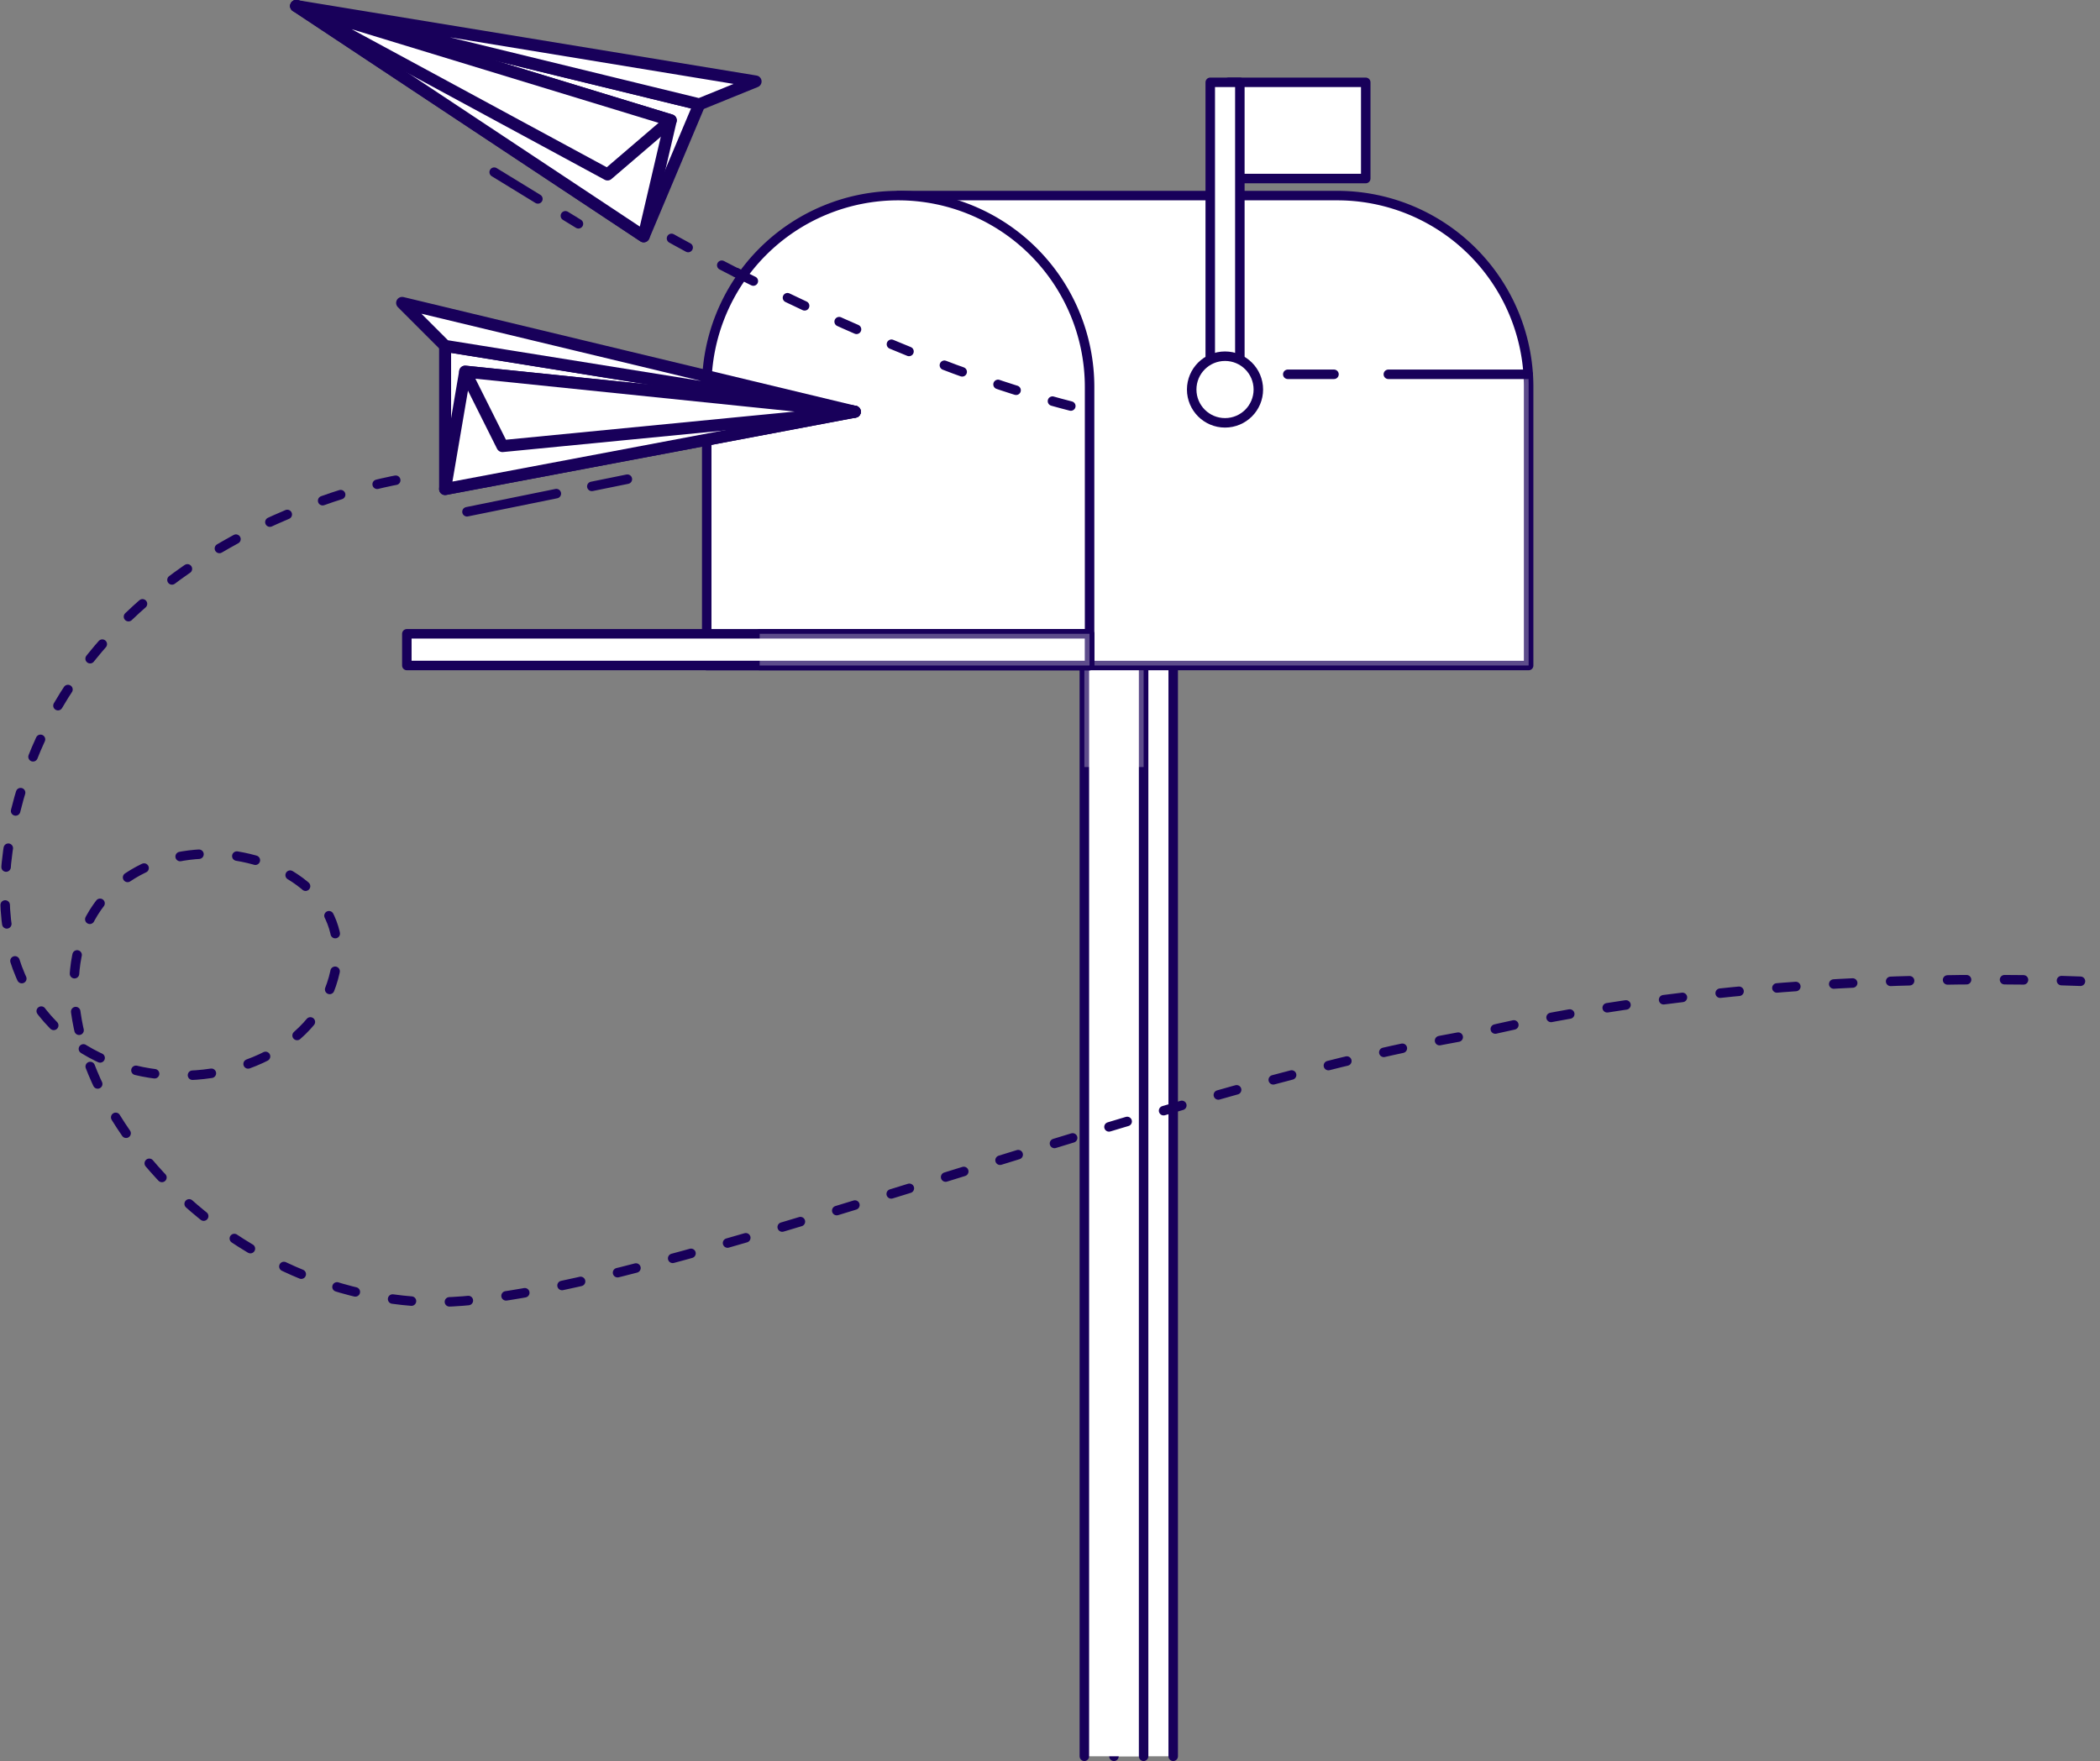 <svg xmlns="http://www.w3.org/2000/svg" width="221.192" height="185.539" viewBox="0 0 221.192 185.539"><rect x="0" y="0" width="221.192" height="185.539" fill="#808080" stroke="none"/><defs><style>.a,.b,.d,.f{fill:#fff;}.a,.c,.e,.f{stroke:#18005a;stroke-linecap:round;stroke-linejoin:round;}.b,.d{opacity:0.3;}.b{mix-blend-mode:multiply;isolation:isolate;}.c,.e{fill:none;}.e{stroke-dasharray:2 4;}.f{stroke-width:1.263px;}</style></defs><g transform="translate(0.513 0.631)"><g transform="translate(42.339 8.043)"><path class="a" d="M266.33,328.483V210.22h6.241V328.483" transform="translate(-191.85 -152.118)"/><path class="a" d="M261,328.483V210.22h6.241V328.483" transform="translate(-189.637 -152.118)"/><rect class="b" width="6.241" height="14.039" transform="translate(71.363 58.102)"/><path class="a" d="M273.715,131.29H227.47L247.627,180.8h46.251V151.447a20.157,20.157,0,0,0-20.163-20.157Z" transform="translate(-175.72 -119.357)"/><path class="b" d="M255.9,185.491l3.51,8.669h46.269V164.808a12.523,12.523,0,0,0-.047-1.328h-49.72Z" transform="translate(-187.521 -132.718)"/><line class="c" x1="4.867" transform="translate(92.789 30.762)"/><line class="c" x1="14.729" transform="translate(103.382 30.762)"/><path class="a" d="M213.163,131.29h0a20.163,20.163,0,0,1,20.163,20.163v29.352H193V151.447A20.163,20.163,0,0,1,213.163,131.29Z" transform="translate(-161.413 -119.357)"/><rect class="a" width="34.745" height="3.34" transform="translate(37.161 58.102)"/><rect class="a" width="71.907" height="3.34" transform="translate(0 58.102)"/><rect class="d" width="34.745" height="3.34" transform="translate(37.161 58.102)"/><rect class="a" width="14.43" height="10.137" transform="translate(86.571)"/><rect class="a" width="3.118" height="31.587" transform="translate(84.623)"/><circle class="a" cx="3.51" cy="3.51" r="3.51" transform="translate(82.669 28.855)"/></g><path class="e" d="M198.34,145.15c8.142,4.135,22.3,10.763,35.354,14.1" transform="translate(-121.291 -117.067)"/><path class="e" d="M186.66,139s2.609,1.474,6.832,3.621" transform="translate(-116.443 -114.514)"/><path class="f" d="M155.676,121.409l5.855-13.91L119.07,97.14Z" transform="translate(-88.389 -97.14)"/><path class="f" d="M158.53,109.184l-2.854,12.225L119.07,97.14Z" transform="translate(-88.389 -97.14)"/><path class="f" d="M158.53,109.184l-6.662,5.709L119.07,97.14Z" transform="translate(-88.389 -97.14)"/><path class="f" d="M161.531,107.5l5.931-2.41L119.07,97.14Z" transform="translate(-88.389 -97.14)"/><line class="c" x2="1.375" y2="0.842" transform="translate(59.039 22.105)"/><line class="c" x2="4.603" y2="2.819" transform="translate(51.54 17.507)"/><path class="f" d="M145.89,173.446V158.36l43.157,6.937Z" transform="translate(-99.521 -122.55)"/><path class="f" d="M148,163l-2.112,12.371,43.157-8.148Z" transform="translate(-99.521 -124.476)"/><path class="f" d="M149.5,163l3.925,7.844,37.12-3.621Z" transform="translate(-101.019 -124.476)"/><path class="f" d="M142.677,155.147l-4.527-4.527,47.684,11.465Z" transform="translate(-96.308 -119.338)"/><line class="c" y1="0.76" x2="3.744" transform="translate(61.823 49.854)"/><line class="c" y1="1.913" x2="9.412" transform="translate(48.674 51.375)"/><path class="e" d="M107.787,182.56s-33.926,5.849-40.361,36.266S94.919,251,100.768,236.374,80.88,215.9,75.031,229.94s11.7,38.021,35.681,39.191c19.929.971,75.8-22.292,110.553-28.171,0,0,25.737-7.125,65.513-5.563" transform="translate(-66.619 -132.595)"/></g></svg>